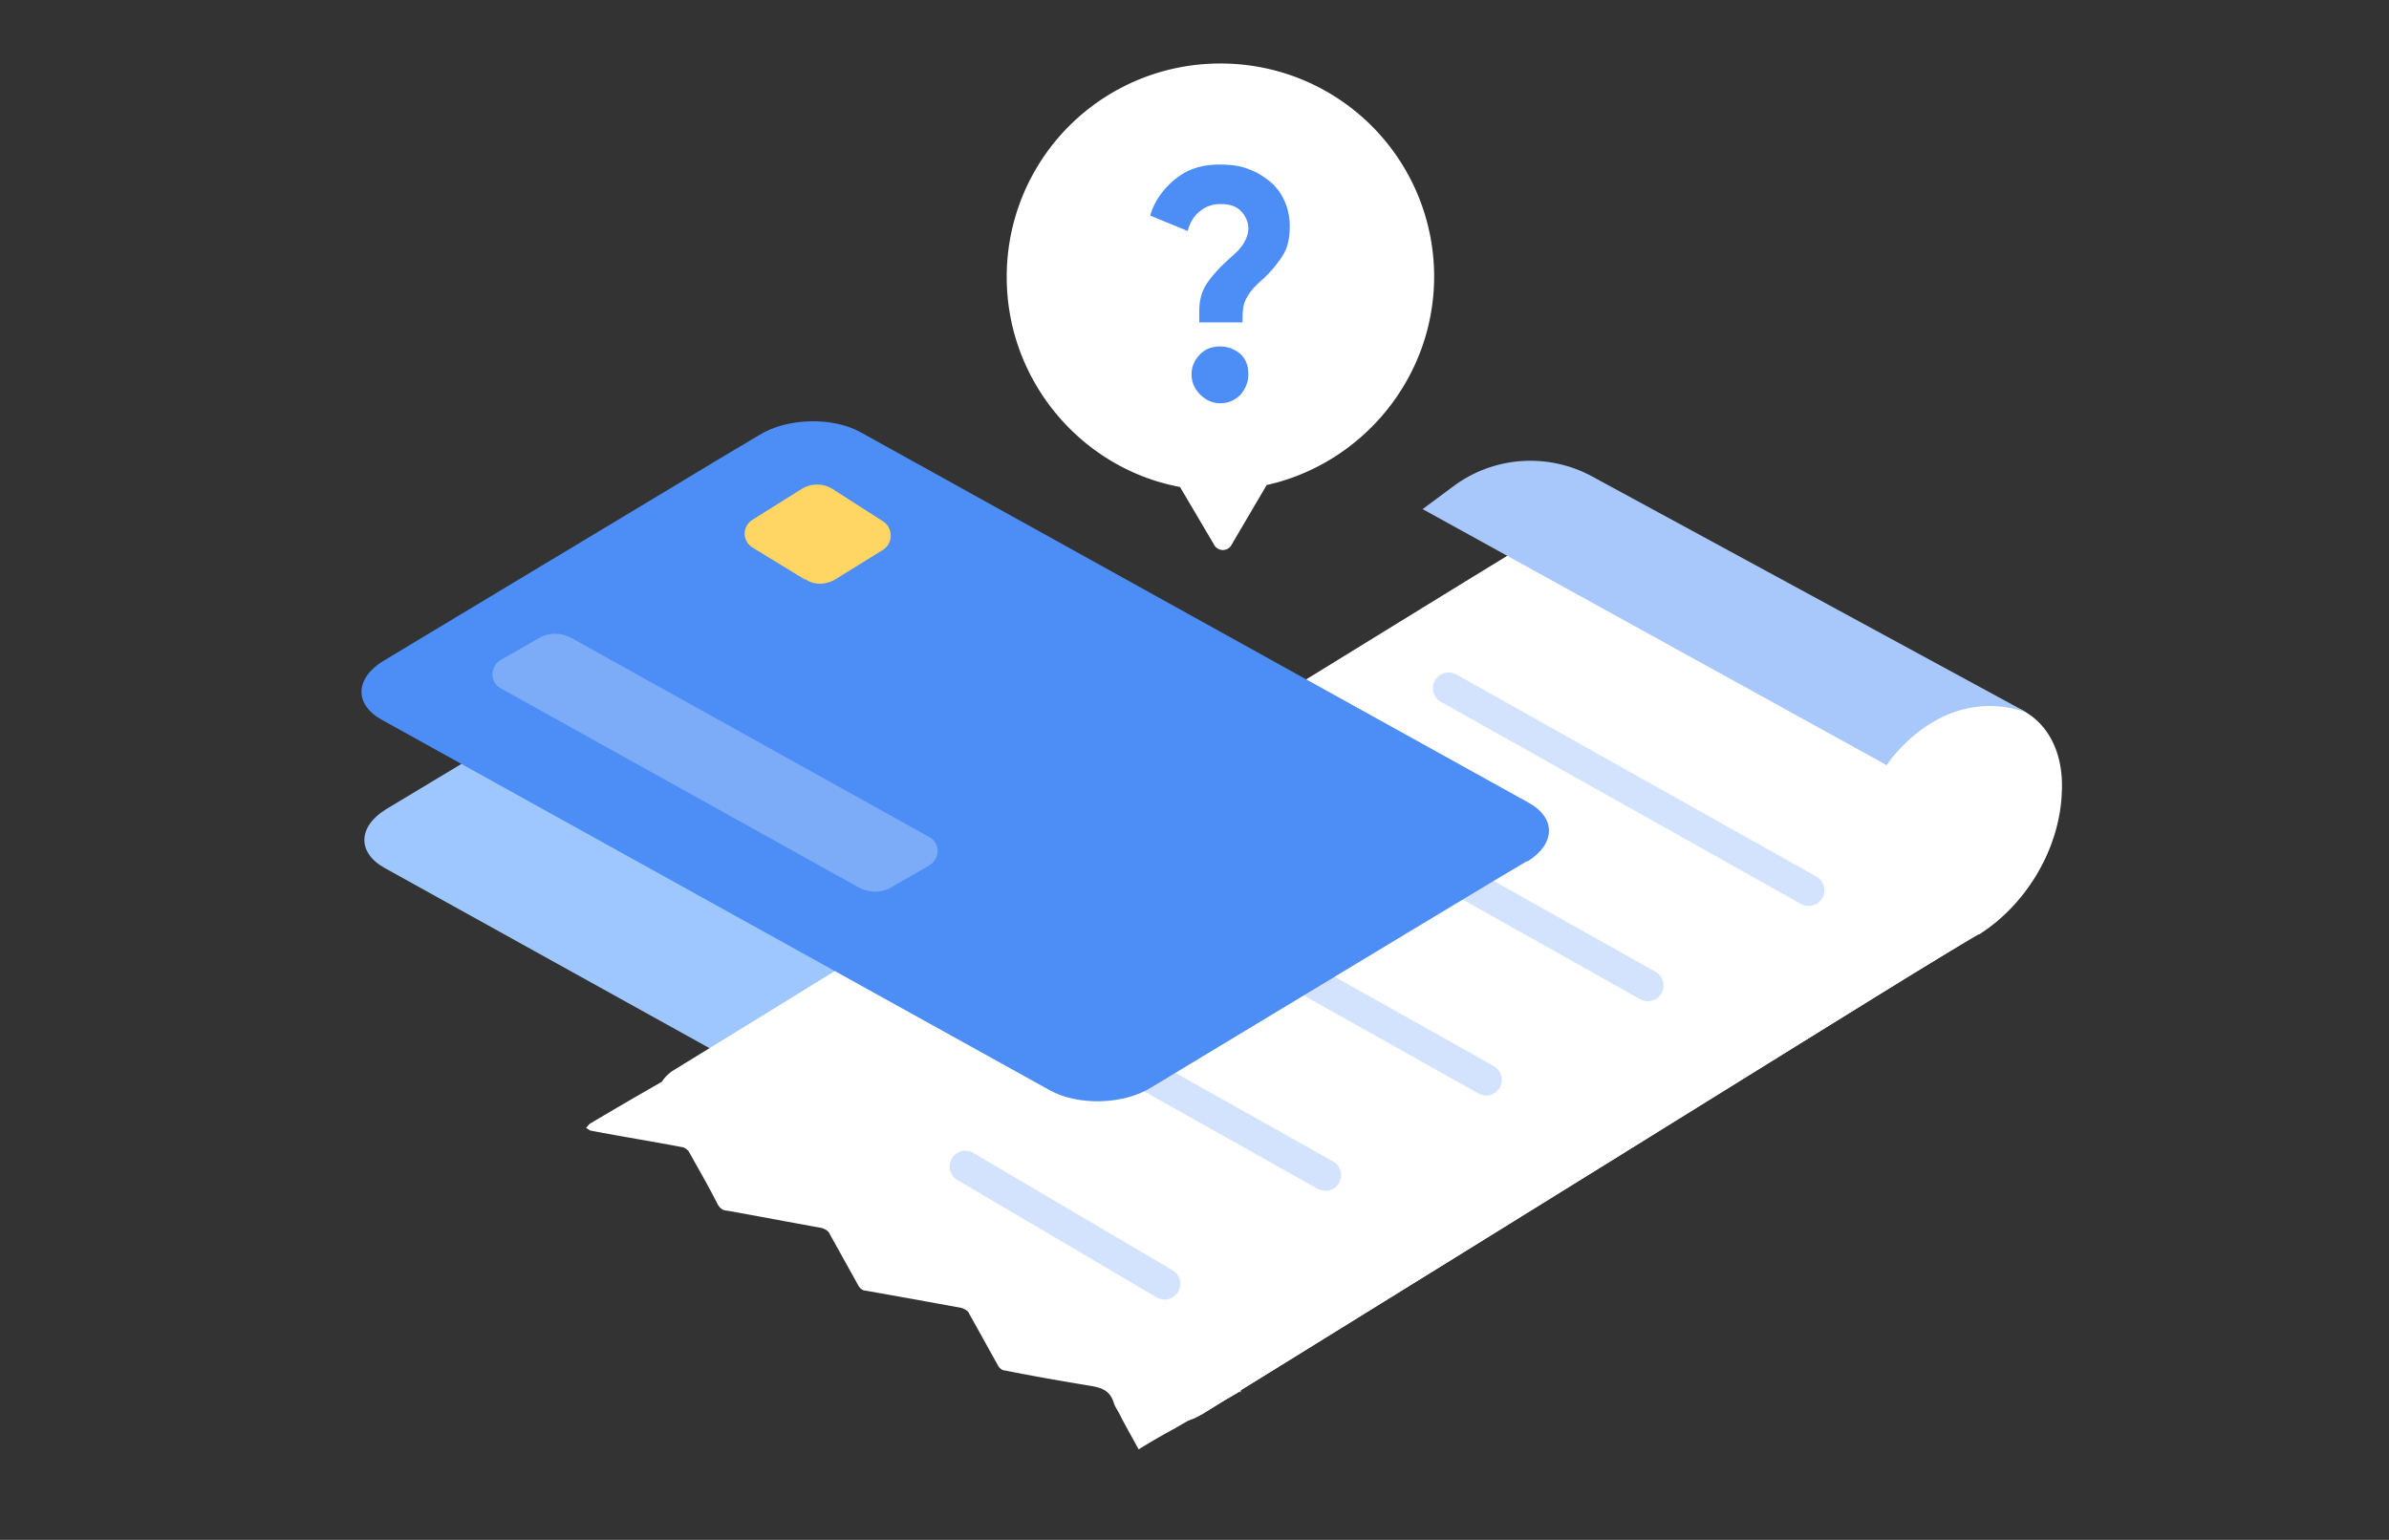<svg width="304" height="196" viewBox="0 0 304 196" fill="none" xmlns="http://www.w3.org/2000/svg"><rect x="0" y="0" width="304" height="196" fill="#333333" stroke="none"/><path d="M194.624 128.503l-4.533 2.695-10.78 6.492-32.462 19.6c-3.553 2.205-9.31 2.328-12.863.368l-85.015-47.163c-3.552-1.96-3.43-5.267.123-7.472l32.585-19.6 10.78-6.493 4.532-2.695c3.553-2.205 9.31-2.327 12.863-.367l85.015 47.162c3.552 1.96 3.43 5.268-.123 7.473h-.122z" fill="#9FC7FF"/><path d="M187.519 74.602c-.49-.245-.857-.49-1.225-.735 3.063 1.593 4.778 2.573 1.225.735zm-100.083 2.94c-.367.245-.735.49-1.225.735-3.552 1.838-1.837.858 1.225-.735zm7.473-3.92c-2.083 1.102-5.145 2.695-7.473 3.92 4.288-3.063 2.205-7.105 7.473-3.92zm.245.001h-.123c2.328-1.226 3.185-1.593.123 0z" fill="#fff"/><path d="M151.504 161.455l38.22-23.03 12.618-7.595 5.39-3.185c4.287-2.573 4.287-6.493.122-8.698l-49.612-27.562c16.537-10.168 30.012-18.498 34.912-21.438 11.025 6.125 22.05 12.373 33.075 18.498a8612.807 8612.807 0 0130.625 17.027c2.695 1.47 3.43.613 3.063 2.818-.368 2.205-6.37 9.555-8.208 10.657-5.267 3.063-18.62 11.393-34.422 21.193-21.683 13.475-48.02 29.767-64.435 39.935-2.818 1.715-4.9.735-7.718-.858-16.292-10.045-40.302-23.275-59.412-35.035a4.587 4.587 0 010-7.84c.612-.367 1.347-.857 1.96-1.225l48.51 26.95c4.165 2.328 10.902 2.083 15.19-.49l.122-.122z" fill="#fff"/><path opacity=".5" d="M150.279 96.407l42.14 23.398c3.553 1.96 3.43 5.267-.122 7.472l-4.533 2.695-10.78 6.493-32.462 19.6c-3.553 2.205-9.31 2.327-12.863.367l-41.282-22.907c14.087-8.698 33.932-20.948 51.45-31.85 2.817-1.715 5.635-3.553 8.33-5.145l.122-.123z" fill="#D3E3FD"/><path fill-rule="evenodd" clip-rule="evenodd" d="M251.831 118.947c6.003-3.798 10.29-10.903 10.535-18.13.368-7.227-4.042-12.25-11.269-11.393-.588.065-1.628-.53-2.656-1.12-.902-.516-1.795-1.027-2.367-1.085-1.103 0-2.083-.49-3.063-.98a5574.5 5574.5 0 00-2.766-1.23l-.024-.011c-13.645-6.07-27.248-12.121-40.207-19.461l-.35-.196c-2.955-1.657-6.028-3.38-9.328-3.969-2.905-.519-3.789.808-5.257 3.014-.265.398-.549.824-.868 1.273 2.337 1.104 3.711 1.932 5.142 2.795.949.572 1.923 1.16 3.219 1.852l-7.679 4.73-.001.001c-8.617 5.306-21.874 13.47-36.45 22.473h-.123c-21.437 13.352-45.815 28.42-62.597 38.71a4.722 4.722 0 00-1.494 1.469 596.778 596.778 0 00-9.041 5.267c-.159.079-.266.21-.388.358-.067.081-.138.168-.225.255.082.041.163.095.245.149.163.109.327.218.49.218 1.899.368 3.828.705 5.758 1.042 1.929.336 3.858.673 5.757 1.041.245 0 .735.367.858.612.324.585.649 1.16.971 1.732.894 1.586 1.77 3.14 2.581 4.761.245.49.613.98 1.348.98 2.02.367 4.011.735 6.002 1.102 1.991.368 3.981.735 6.002 1.103.368.122.858.367.98.735l3.675 6.615c.123.245.49.612.858.612 4.165.735 8.207 1.47 12.25 2.205.367.123.857.368.98.735l3.675 6.615c.122.245.49.613.857.613 3.675.735 7.228 1.347 10.903 1.96 1.47.245 2.45.612 2.94 2.082.082.327.272.654.463.98.095.164.19.327.272.49.473.946.997 1.893 1.539 2.871.3.542.605 1.094.911 1.662a90.188 90.188 0 014.655-2.695 141.1 141.1 0 013.024-1.727c.114.008.209.013.284.013l2.763-1.712c.718-.404 1.431-.813 2.136-1.229l.123.122v-.292l7.265-4.498.004-.003a38460.648 38460.648 0 0052.144-32.323l7.744-4.806.035-.021.004-.003c12.306-7.638 22.263-13.818 26.639-16.363a1.46 1.46 0 00.052-.032l.07.032z" fill="#fff"/><path d="M257.834 90.65l-55.247-30.013c-5.635-3.062-12.618-2.572-17.763 1.348l-3.797 2.817 59.045 32.585s6.737-10.413 17.762-6.738z" fill="#A8C7FA"/><path d="M184.334 87.588l45.815 25.725m-66.273-13.598l45.815 25.725m-66.394-13.72l45.815 25.725m-66.273-13.597l45.815 25.725m-45.815-1.103l25.358 14.945" stroke="#D3E3FD" stroke-width="4" stroke-linecap="round" stroke-linejoin="round"/><path d="M194.256 109.638l-4.532 2.695-10.78 6.492-32.463 19.6c-3.552 2.205-9.31 2.328-12.862.368L48.604 91.63c-3.553-1.96-3.43-5.267.122-7.472l32.585-19.6 10.78-6.493 4.533-2.695c3.552-2.205 9.31-2.327 12.862-.367l85.015 47.162c3.553 1.96 3.43 5.268-.122 7.473h-.123z" fill="#4C8DF6"/><path d="M102.381 73.745l-6.615-4.043c-1.347-.857-1.347-2.695 0-3.552l6.248-3.92a3.76 3.76 0 013.92 0l6.492 4.165c1.225.858 1.225 2.695 0 3.553l-6.125 3.797c-1.225.735-2.695.735-3.797 0h-.123z" fill="#FFD563"/><path d="M72.737 81.217l45.57 25.358c1.347.735 1.347 2.695 0 3.552l-4.9 2.818c-1.225.735-2.818.735-4.165 0l-45.57-25.358c-1.348-.735-1.348-2.695 0-3.552l4.9-2.818c1.224-.735 2.817-.735 4.165 0z" fill="#7CACF8"/><path d="M182.496 35.28a27.133 27.133 0 00-27.195-27.195 27.134 27.134 0 00-27.195 27.195c0 13.23 9.555 24.377 22.05 26.705l4.41 7.472a1.26 1.26 0 002.083 0l4.532-7.717c12.128-2.695 21.315-13.598 21.315-26.583v.123z" fill="#fff"/><path d="M152.606 39.69c0-1.348.245-2.45.858-3.43.612-.98 1.592-2.083 2.94-3.308.857-.735 1.47-1.347 1.837-1.96.368-.612.613-1.225.613-1.96 0-.735-.368-1.592-.98-2.205-.613-.612-1.47-.857-2.573-.857-1.102 0-1.96.367-2.695.98-.735.612-1.225 1.47-1.47 2.45l-4.777-1.96c.49-1.715 1.592-3.308 3.062-4.533 1.593-1.347 3.43-1.96 5.758-1.96 2.327 0 3.307.368 4.655.98 1.347.735 2.45 1.593 3.185 2.818.735 1.225 1.102 2.572 1.102 4.042 0 1.47-.245 2.695-.857 3.675a14.91 14.91 0 01-2.695 3.185c-.98.858-1.593 1.593-1.96 2.328-.368.612-.49 1.47-.49 2.45v.612h-5.513V39.69zm.123 10.535c-.735-.735-1.103-1.593-1.103-2.573s.368-1.837 1.103-2.572c.735-.735 1.592-.98 2.572-.98s1.838.367 2.573.98c.735.735.98 1.592.98 2.572s-.368 1.838-.98 2.573c-.735.735-1.593 1.102-2.573 1.102s-1.837-.367-2.572-1.102z" fill="#4C8DF6"/></svg>
